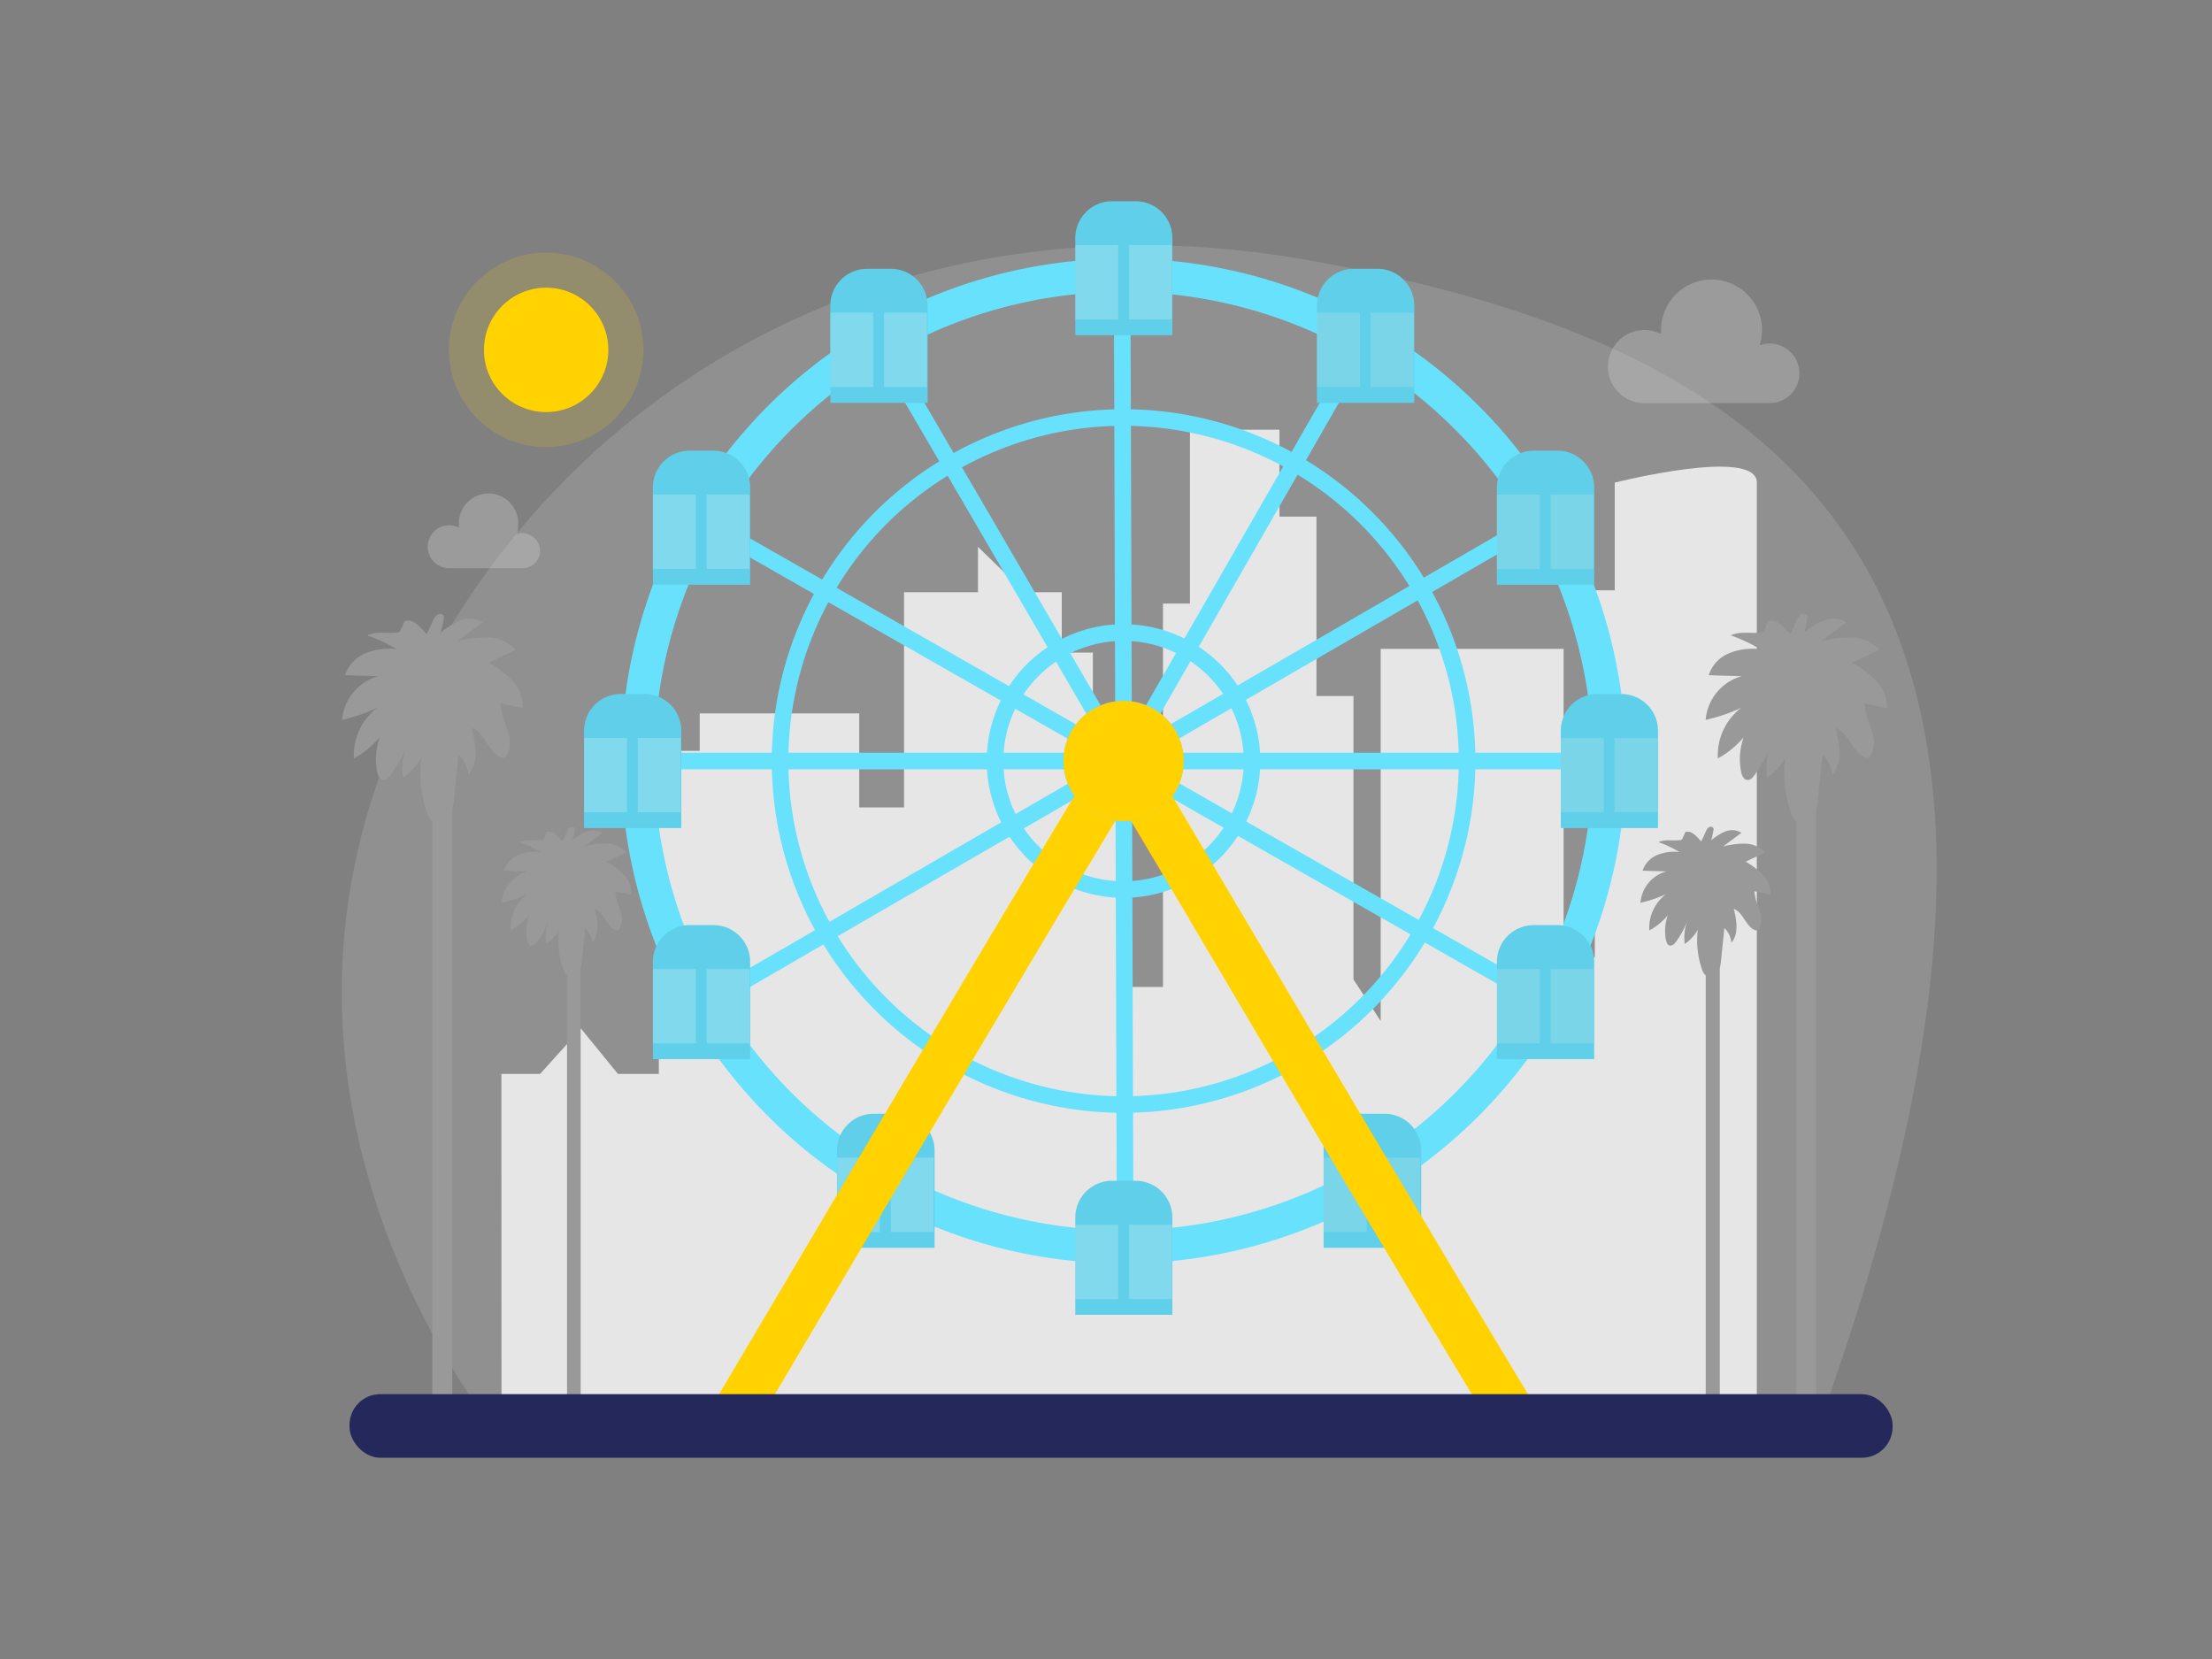 <svg id="Layer_1" data-name="Layer 1" xmlns="http://www.w3.org/2000/svg" viewBox="0 0 400 300"><rect x="0" y="0" width="400" height="300" fill="#808080" stroke="none"/><path d="M89.67,258.79S46.12,207.08,67.89,142.52,155,32,237.91,47.28s147.69,54.34,90.73,211.2Z" fill="#dddbdb" opacity="0.18"/><path d="M90.67,194.2h7l7.39-8.2,6.68,8.2h7.4V135.78h7.39V129h28.85V146h8.1V107.09h13.37v-8.2l8.45,8.2H192V118h5.63v24.59h7v35.88h5.67V109.14h4.88V77.71h16.19V93.42h6.69v32.45h6.69v51.25l4.92,7.51v-67.3h33.08v61.5l5.64-5.81V106.74H292V87.27s25.69-6.49,25.69,0v167.4h-227Z" fill="#e6e6e6"/><path d="M92.67,123.1a19.74,19.74,0,0,0-4.3-3.28l4.88-2.32a7,7,0,0,0-5-2.23,21,21,0,0,0-5.61.72l4.67-3.46a4.56,4.56,0,0,0-4.06-.32,13.51,13.51,0,0,0-3.59,2.22,14.39,14.39,0,0,0,.56-2.42,1.1,1.1,0,0,0,0-.65.81.81,0,0,0-1.14-.2,2.33,2.33,0,0,0-.76,1c-.38.83-.73,1.7-1.19,2.49-.68-.78-2.14-2.52-3.34-2.43-1,.06-.67.45-1.1,1.21-.58,1-.28.89-1.48,1-1.73.08-3.13-.25-4.83.45a29.9,29.9,0,0,1,5.34,2.51,11.42,11.42,0,0,0-5.56.71,6.48,6.48,0,0,0-3.76,4l6,.17a9,9,0,0,0-6.54,7.91A32.7,32.7,0,0,0,68.2,128a10.76,10.76,0,0,0-4.2,9.13,16.08,16.08,0,0,0,4.66-3.82,11.83,11.83,0,0,0-.46,6.24c.12.64.44,1.4,1.09,1.47s1-.43,1.35-.89a24.87,24.87,0,0,0,2.91-5.27,11.57,11.57,0,0,0-.66,5.74A10.27,10.27,0,0,0,76.16,137a22.39,22.39,0,0,0,1.08,10,3.18,3.18,0,0,0,.94,1.54V255.64h3.6V146.47a11.94,11.94,0,0,0,.3-1.87l.84-8.15a5.91,5.91,0,0,1,1.77,3.71c1.92-2.26,1.32-5.64.62-8.52,2.38.86,2.93,4.29,5.24,5.31a.88.88,0,0,0,.59.09.9.9,0,0,0,.46-.4c.9-1.37.66-3.18.16-4.74a16.45,16.45,0,0,1-1.29-4.7l4.06.84A6.6,6.6,0,0,0,92.67,123.1Z" fill="#999"/><path d="M339.24,123.1a19.56,19.56,0,0,0-4.31-3.28l4.89-2.32a7,7,0,0,0-5-2.23,20.94,20.94,0,0,0-5.6.72l4.67-3.46a4.56,4.56,0,0,0-4.06-.32,13.51,13.51,0,0,0-3.59,2.22,14.39,14.39,0,0,0,.56-2.42,1.19,1.19,0,0,0,0-.65.81.81,0,0,0-1.14-.2,2.33,2.33,0,0,0-.76,1c-.38.83-.74,1.7-1.19,2.49-.68-.78-2.14-2.52-3.34-2.43-1,.06-.67.45-1.1,1.21-.58,1-.28.89-1.48,1-1.73.08-3.13-.25-4.83.45a30.23,30.23,0,0,1,5.34,2.51,11.42,11.42,0,0,0-5.56.71,6.48,6.48,0,0,0-3.76,4l6,.17a8.94,8.94,0,0,0-6.54,7.91,32.7,32.7,0,0,0,6.41-2.17,10.76,10.76,0,0,0-4.2,9.13,16.08,16.08,0,0,0,4.66-3.82,11.83,11.83,0,0,0-.46,6.24c.12.64.44,1.4,1.09,1.47s1-.43,1.35-.89a24.87,24.87,0,0,0,2.91-5.27,11.57,11.57,0,0,0-.66,5.74,10.37,10.37,0,0,0,3.27-3.57,22.39,22.39,0,0,0,1.08,10,3.18,3.18,0,0,0,.94,1.54V255.64h3.59V146.47a10.89,10.89,0,0,0,.31-1.87l.84-8.15a5.91,5.91,0,0,1,1.77,3.71c1.91-2.26,1.32-5.64.62-8.52,2.38.86,2.92,4.29,5.24,5.31a.88.88,0,0,0,.59.09.9.9,0,0,0,.46-.4c.9-1.37.66-3.18.15-4.74a16.76,16.76,0,0,1-1.28-4.7l4.06.84A6.6,6.6,0,0,0,339.24,123.1Z" fill="#999"/><path d="M318.76,158.18a14,14,0,0,0-3.08-2.36l3.5-1.66a5,5,0,0,0-3.61-1.6,15.18,15.18,0,0,0-4,.51l3.35-2.47a3.26,3.26,0,0,0-2.92-.24,9.7,9.7,0,0,0-2.57,1.6,11.54,11.54,0,0,0,.4-1.74.83.83,0,0,0,0-.47.58.58,0,0,0-.82-.14,1.71,1.71,0,0,0-.54.75c-.28.6-.53,1.23-.86,1.79-.48-.56-1.53-1.81-2.4-1.75-.71,0-.47.33-.79.87-.41.73-.2.64-1.06.68-1.24.07-2.25-.17-3.46.33a22.66,22.66,0,0,1,3.83,1.8,8.19,8.19,0,0,0-4,.51,4.66,4.66,0,0,0-2.7,2.86l4.31.13a6.38,6.38,0,0,0-4.69,5.67,23.5,23.5,0,0,0,4.6-1.55,7.69,7.69,0,0,0-3,6.55,11.23,11.23,0,0,0,3.34-2.75,8.57,8.57,0,0,0-.33,4.49c.09.46.32,1,.78,1s.73-.31,1-.64a17.66,17.66,0,0,0,2.09-3.78,8.25,8.25,0,0,0-.47,4.12,7.49,7.49,0,0,0,2.35-2.56,16,16,0,0,0,.77,7.16,2.35,2.35,0,0,0,.67,1.1V253.3H311V175a9.85,9.85,0,0,0,.22-1.34l.6-5.85a4.26,4.26,0,0,1,1.27,2.67c1.37-1.63.95-4.06.44-6.12,1.71.62,2.1,3.08,3.77,3.81a.52.52,0,0,0,.75-.23,4,4,0,0,0,.11-3.39,11.72,11.72,0,0,1-.92-3.38l2.91.6A4.71,4.71,0,0,0,318.76,158.18Z" fill="#999"/><path d="M112.83,158.18a14.29,14.29,0,0,0-3.09-2.36l3.51-1.66a5,5,0,0,0-3.62-1.6,15.23,15.23,0,0,0-4,.51L109,150.6a3.26,3.26,0,0,0-2.92-.24,9.7,9.7,0,0,0-2.57,1.6,10.44,10.44,0,0,0,.4-1.74.83.83,0,0,0,0-.47.58.58,0,0,0-.82-.14,1.71,1.71,0,0,0-.54.75c-.28.6-.53,1.23-.86,1.79-.48-.56-1.53-1.81-2.39-1.75s-.48.33-.79.87c-.42.73-.21.64-1.06.68-1.24.07-2.25-.17-3.47.33a22.3,22.3,0,0,1,3.83,1.8,8.19,8.19,0,0,0-4,.51,4.68,4.68,0,0,0-2.7,2.86l4.31.13a6.41,6.41,0,0,0-4.69,5.67,23.28,23.28,0,0,0,4.6-1.55,7.69,7.69,0,0,0-3,6.55,11.4,11.4,0,0,0,3.35-2.75,8.57,8.57,0,0,0-.34,4.49c.1.46.32,1,.79,1s.73-.31,1-.64a18.1,18.1,0,0,0,2.09-3.78,8.26,8.26,0,0,0-.48,4.12,7.39,7.39,0,0,0,2.35-2.56,16,16,0,0,0,.78,7.16,2.2,2.2,0,0,0,.67,1.1V253.3H105V175a8.51,8.51,0,0,0,.22-1.34l.6-5.85a4.16,4.16,0,0,1,1.27,2.67c1.38-1.63,1-4.06.45-6.12,1.7.62,2.1,3.08,3.76,3.81a.62.62,0,0,0,.42.06.59.59,0,0,0,.33-.29,3.94,3.94,0,0,0,.11-3.39,12.05,12.05,0,0,1-.92-3.38l2.92.6A4.75,4.75,0,0,0,112.83,158.18Z" fill="#999"/><path d="M203.18,228.47A90.85,90.85,0,1,1,294,137.62,90.95,90.95,0,0,1,203.18,228.47Zm0-175.7A84.85,84.85,0,1,0,288,137.62,84.95,84.95,0,0,0,203.18,52.77Z" fill="#68e1fd"/><path d="M203.18,201.24a63.62,63.62,0,1,1,63.62-63.62A63.69,63.69,0,0,1,203.18,201.24Zm0-124.24a60.62,60.62,0,1,0,60.62,60.62A60.69,60.69,0,0,0,203.18,77Z" fill="#68e1fd"/><path d="M203.18,162.36a24.74,24.74,0,1,1,24.73-24.74A24.76,24.76,0,0,1,203.18,162.36Zm0-46.47a21.74,21.74,0,1,0,21.73,21.73A21.76,21.76,0,0,0,203.18,115.89Z" fill="#68e1fd"/><rect x="115.33" y="136.12" width="175.7" height="3" fill="#68e1fd"/><rect x="115.33" y="136.12" width="175.7" height="3" transform="translate(-41.61 120.33) rotate(-30.07)" fill="#68e1fd"/><rect x="115.33" y="136.12" width="175.7" height="3" transform="translate(-17.35 245.27) rotate(-60.13)" fill="#68e1fd"/><rect x="201.68" y="49.77" width="3" height="175.7" transform="translate(-0.42 0.63) rotate(-0.18)" fill="#68e1fd"/><rect x="201.68" y="49.77" width="3" height="175.7" transform="translate(-41.66 121.03) rotate(-30.23)" fill="#68e1fd"/><rect x="201.68" y="49.77" width="3" height="175.7" transform="translate(-17.04 245.9) rotate(-60.29)" fill="#68e1fd"/><path d="M281.63,167.29h-4.29a6.65,6.65,0,0,0-6.65,6.65v17.59h17.59V173.94A6.65,6.65,0,0,0,281.63,167.29Z" fill="#68e1fd"/><rect x="270.69" y="175.22" width="7.76" height="13.45" fill="#fff" opacity="0.2"/><rect x="280.4" y="175.22" width="7.76" height="13.45" fill="#fff" opacity="0.2"/><path d="M129,167.29h-4.29a6.65,6.65,0,0,0-6.65,6.65v17.59h17.59V173.94A6.65,6.65,0,0,0,129,167.29Z" fill="#68e1fd"/><path d="M281.63,167.29h-4.29a6.65,6.65,0,0,0-6.65,6.65v17.59h17.59V173.94A6.65,6.65,0,0,0,281.63,167.29Z" opacity="0.08"/><path d="M129,167.29h-4.29a6.65,6.65,0,0,0-6.65,6.65v17.59h17.59V173.94A6.65,6.65,0,0,0,129,167.29Z" opacity="0.08"/><rect x="118.08" y="175.22" width="7.76" height="13.45" fill="#fff" opacity="0.2"/><rect x="127.79" y="175.22" width="7.76" height="13.45" fill="#fff" opacity="0.2"/><path d="M281.63,81.5h-4.29a6.65,6.65,0,0,0-6.65,6.65v17.59h17.59V88.15A6.65,6.65,0,0,0,281.63,81.5Z" fill="#68e1fd"/><rect x="270.69" y="89.43" width="7.76" height="13.45" fill="#fff" opacity="0.2"/><rect x="280.4" y="89.43" width="7.76" height="13.45" fill="#fff" opacity="0.2"/><path d="M129,81.5h-4.29a6.65,6.65,0,0,0-6.65,6.65v17.59h17.59V88.15A6.65,6.65,0,0,0,129,81.5Z" fill="#68e1fd"/><path d="M281.63,81.5h-4.29a6.65,6.65,0,0,0-6.65,6.65v17.59h17.59V88.15A6.65,6.65,0,0,0,281.63,81.5Z" opacity="0.08"/><path d="M129,81.5h-4.29a6.65,6.65,0,0,0-6.65,6.65v17.59h17.59V88.15A6.65,6.65,0,0,0,129,81.5Z" opacity="0.08"/><rect x="118.08" y="89.43" width="7.76" height="13.45" fill="#fff" opacity="0.2"/><rect x="127.79" y="89.43" width="7.76" height="13.45" fill="#fff" opacity="0.2"/><path d="M249.09,48.61H244.8a6.65,6.65,0,0,0-6.65,6.65V72.85h17.59V55.26A6.65,6.65,0,0,0,249.09,48.61Z" fill="#68e1fd"/><rect x="238.15" y="56.54" width="7.76" height="13.45" fill="#fff" opacity="0.2"/><rect x="247.87" y="56.54" width="7.76" height="13.45" fill="#fff" opacity="0.2"/><path d="M161.09,48.61H156.8a6.65,6.65,0,0,0-6.65,6.65V72.85h17.59V55.26A6.65,6.65,0,0,0,161.09,48.61Z" fill="#68e1fd"/><path d="M249.09,48.61H244.8a6.65,6.65,0,0,0-6.65,6.65V72.85h17.59V55.26A6.65,6.65,0,0,0,249.09,48.61Z" opacity="0.08"/><path d="M161.09,48.61H156.8a6.65,6.65,0,0,0-6.65,6.65V72.85h17.59V55.26A6.65,6.65,0,0,0,161.09,48.61Z" opacity="0.08"/><rect x="150.15" y="56.54" width="7.76" height="13.45" fill="#fff" opacity="0.2"/><rect x="159.86" y="56.54" width="7.76" height="13.45" fill="#fff" opacity="0.2"/><path d="M250.31,201.4H246a6.65,6.65,0,0,0-6.65,6.65v17.59H257V208.05A6.65,6.65,0,0,0,250.31,201.4Z" fill="#68e1fd"/><rect x="239.38" y="209.34" width="7.76" height="13.45" fill="#fff" opacity="0.2"/><rect x="249.09" y="209.34" width="7.76" height="13.45" fill="#fff" opacity="0.2"/><path d="M162.31,201.4H158a6.65,6.65,0,0,0-6.65,6.65v17.59H169V208.05A6.65,6.65,0,0,0,162.31,201.4Z" fill="#68e1fd"/><path d="M250.31,201.4H246a6.65,6.65,0,0,0-6.65,6.65v17.59H257V208.05A6.65,6.65,0,0,0,250.31,201.4Z" opacity="0.08"/><path d="M162.31,201.4H158a6.65,6.65,0,0,0-6.65,6.65v17.59H169V208.05A6.65,6.65,0,0,0,162.31,201.4Z" opacity="0.08"/><rect x="151.37" y="209.34" width="7.76" height="13.45" fill="#fff" opacity="0.2"/><rect x="161.08" y="209.34" width="7.76" height="13.45" fill="#fff" opacity="0.2"/><path d="M293.17,125.5h-4.29a6.64,6.64,0,0,0-6.64,6.65v17.59h17.58V132.15A6.65,6.65,0,0,0,293.17,125.5Z" fill="#68e1fd"/><rect x="282.24" y="133.44" width="7.76" height="13.45" fill="#fff" opacity="0.2"/><rect x="291.95" y="133.44" width="7.76" height="13.45" fill="#fff" opacity="0.2"/><path d="M116.55,125.5h-4.28a6.65,6.65,0,0,0-6.65,6.65v17.59H123.2V132.15A6.65,6.65,0,0,0,116.55,125.5Z" fill="#68e1fd"/><path d="M293.17,125.5h-4.29a6.64,6.64,0,0,0-6.64,6.65v17.59h17.58V132.15A6.65,6.65,0,0,0,293.17,125.5Z" opacity="0.08"/><path d="M116.55,125.5h-4.28a6.65,6.65,0,0,0-6.65,6.65v17.59H123.2V132.15A6.65,6.65,0,0,0,116.55,125.5Z" opacity="0.08"/><rect x="105.62" y="133.44" width="7.76" height="13.45" fill="#fff" opacity="0.2"/><rect x="115.33" y="133.44" width="7.76" height="13.45" fill="#fff" opacity="0.2"/><path d="M268.85,256.58C250.93,226.92,233.23,197,216.11,168q-6.48-11-13-21.93C186,174.46,169,203.27,152.51,231.2q-7.47,12.65-15,25.34l-7.48-4.42q7.51-12.69,15-25.34c17.72-30,36-61,54.42-91.38l3.72-6.31,3.74,6.31.11.18q8.29,14,16.57,28c17.11,28.94,34.8,58.86,52.69,88.48Z" fill="#ffd200"/><circle cx="203.18" cy="137.62" r="10.87" fill="#68e1fd"/><circle cx="203.18" cy="137.62" r="10.87" fill="#ffd200"/><path d="M205.39,36.39H201.1A6.65,6.65,0,0,0,194.45,43V60.62H212V43A6.64,6.64,0,0,0,205.39,36.39Z" fill="#68e1fd"/><path d="M205.39,36.39H201.1A6.65,6.65,0,0,0,194.45,43V60.62H212V43A6.64,6.64,0,0,0,205.39,36.39Z" opacity="0.08"/><rect x="194.45" y="44.32" width="7.76" height="13.45" fill="#fff" opacity="0.2"/><rect x="204.17" y="44.32" width="7.76" height="13.45" fill="#fff" opacity="0.2"/><path d="M205.39,213.52H201.1a6.65,6.65,0,0,0-6.65,6.65v17.59H212V220.17A6.65,6.65,0,0,0,205.39,213.52Z" fill="#68e1fd"/><path d="M205.39,213.52H201.1a6.65,6.65,0,0,0-6.65,6.65v17.59H212V220.17A6.65,6.65,0,0,0,205.39,213.52Z" opacity="0.08"/><rect x="194.45" y="221.46" width="7.76" height="13.45" fill="#fff" opacity="0.2"/><rect x="204.17" y="221.46" width="7.76" height="13.45" fill="#fff" opacity="0.2"/><circle cx="98.76" cy="63.27" r="11.25" fill="#ffd200"/><circle cx="98.76" cy="63.27" r="17.59" fill="#ffd200" opacity="0.15"/><path d="M320,62.12a5.13,5.13,0,0,0-1.8.32,9.37,9.37,0,0,0,.43-2.76,9.13,9.13,0,1,0-18.26,0c0,.24,0,.48,0,.72a6.61,6.61,0,1,0-3,12.5H320a5.39,5.39,0,0,0,0-10.78Z" fill="#dddbdb" opacity="0.3"/><path d="M94.49,96.39a3.05,3.05,0,0,0-1,.19A5.43,5.43,0,0,0,93.69,95,5.36,5.36,0,1,0,83,95c0,.14,0,.28,0,.42a3.88,3.88,0,1,0-1.76,7.33H94.49a3.16,3.16,0,1,0,0-6.32Z" fill="#dddbdb" opacity="0.3"/><rect x="63.2" y="252.11" width="279.04" height="11.5" rx="5.57" fill="#24285b"/></svg>